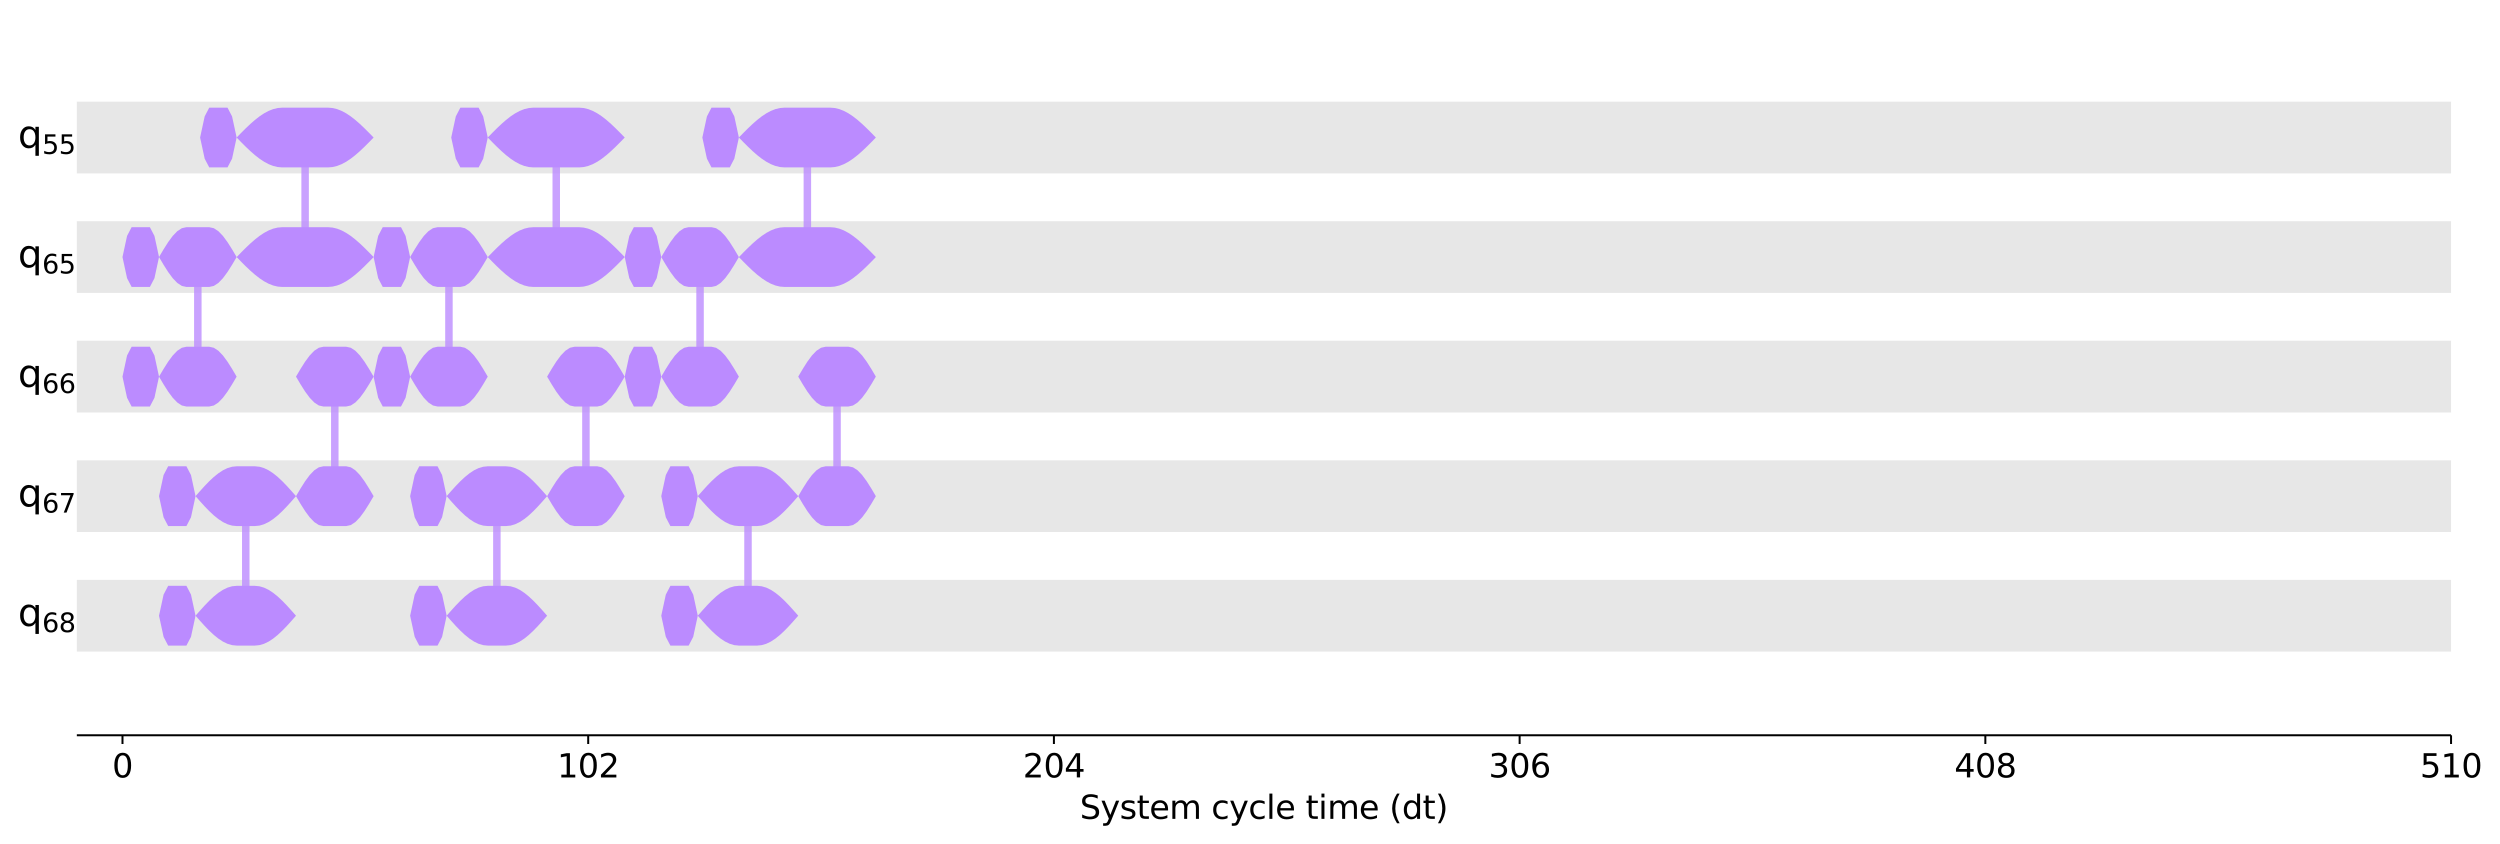 <?xml version="1.0" encoding="UTF-8"?><!DOCTYPE svg  PUBLIC '-//W3C//DTD SVG 1.1//EN'  'http://www.w3.org/Graphics/SVG/1.1/DTD/svg11.dtd'><svg width="1000.6pt" height="337.64pt" version="1.1" viewBox="0 0 1000.6 337.64" xmlns="http://www.w3.org/2000/svg" xmlns:xlink="http://www.w3.org/1999/xlink"><defs><style type="text/css">*{stroke-linejoin: round; stroke-linecap: butt}</style></defs><path d="m0 337.64h1000.6v-337.64h-1000.6z" fill="#ffffff"/><path d="m30.75 294.28h950.26v-287.08h-950.26z" fill="#ffffff"/><path d="m30.75 69.401h950.26v-28.708h-950.26z" clip-path="url(#47ce1046fd0)" fill="#dddddd" fill-opacity=".7"/><path d="m30.75 117.25h950.26v-28.708h-950.26z" clip-path="url(#47ce1046fd0)" fill="#dddddd" fill-opacity=".7"/><path d="m30.75 165.09h950.26v-28.708h-950.26z" clip-path="url(#47ce1046fd0)" fill="#dddddd" fill-opacity=".7"/><path d="m30.75 212.94h950.26v-28.708h-950.26z" clip-path="url(#47ce1046fd0)" fill="#dddddd" fill-opacity=".7"/><path d="m30.75 260.79h950.26v-28.708h-950.26z" clip-path="url(#47ce1046fd0)" fill="#dddddd" fill-opacity=".7"/><defs><path id="6c15e5cd190" d="m0 0v3.5" stroke="#000000" stroke-width=".8"/></defs><use x="49.024" y="294.28" stroke="#000000" stroke-width=".8" xlink:href="#6c15e5cd190"/><g transform="translate(44.889 311.16) scale(.13 -.13)"><defs><path id="DejaVuSans-30" transform="scale(.016)" d="m2034 4250q-487 0-733-480-245-479-245-1442 0-959 245-1439 246-480 733-480 491 0 736 480 246 480 246 1439 0 963-246 1442-245 480-736 480zm0 500q785 0 1199-621 414-620 414-1801 0-1178-414-1799-414-620-1199-620-784 0-1198 620-414 621-414 1799 0 1181 414 1801 414 621 1198 621z"/></defs><use xlink:href="#DejaVuSans-30"/></g><use x="235.421" y="294.28" stroke="#000000" stroke-width=".8" xlink:href="#6c15e5cd190"/><g transform="translate(223.01 311.16) scale(.13 -.13)"><defs><path id="DejaVuSans-31" transform="scale(.016)" d="m794 531h1031v3560l-1122-225v575l1116 225h631v-4135h1031v-531h-2687v531z"/><path id="DejaVuSans-32" transform="scale(.016)" d="m1228 531h2203v-531h-2962v531q359 372 979 998 621 627 780 809 303 340 423 576 121 236 121 464 0 372-261 606-261 235-680 235-297 0-627-103-329-103-704-313v638q381 153 712 231 332 78 607 78 725 0 1156-363 431-362 431-968 0-288-108-546-107-257-392-607-78-91-497-524-418-433-1181-1211z"/></defs><use xlink:href="#DejaVuSans-31"/><use transform="translate(63.623)" xlink:href="#DejaVuSans-30"/><use transform="translate(127.25)" xlink:href="#DejaVuSans-32"/></g><use x="421.818" y="294.28" stroke="#000000" stroke-width=".8" xlink:href="#6c15e5cd190"/><g transform="translate(409.41 311.16) scale(.13 -.13)"><defs><path id="DejaVuSans-34" transform="scale(.016)" d="m2419 4116-1594-2491h1594v2491zm-166 550h794v-3041h666v-525h-666v-1100h-628v1100h-2106v609l1940 2957z"/></defs><use xlink:href="#DejaVuSans-32"/><use transform="translate(63.623)" xlink:href="#DejaVuSans-30"/><use transform="translate(127.25)" xlink:href="#DejaVuSans-34"/></g><use x="608.215" y="294.28" stroke="#000000" stroke-width=".8" xlink:href="#6c15e5cd190"/><g transform="translate(595.81 311.16) scale(.13 -.13)"><defs><path id="DejaVuSans-33" transform="scale(.016)" d="m2597 2516q453-97 707-404 255-306 255-756 0-690-475-1069-475-378-1350-378-293 0-604 58t-642 174v609q262-153 574-231 313-78 654-78 593 0 904 234t311 681q0 413-289 645-289 233-804 233h-544v519h569q465 0 712 186t247 536q0 359-255 551-254 193-729 193-260 0-557-57-297-56-653-174v562q360 100 674 150t592 50q719 0 1137-327 419-326 419-882 0-388-222-655t-631-370z"/><path id="DejaVuSans-36" transform="scale(.016)" d="m2113 2584q-425 0-674-291-248-290-248-796 0-503 248-796 249-292 674-292t673 292q248 293 248 796 0 506-248 796-248 291-673 291zm1253 1979v-575q-238 112-480 171-242 60-480 60-625 0-955-422-329-422-376-1275 184 272 462 417 279 145 613 145 703 0 1111-427 408-426 408-1160 0-719-425-1154-425-434-1131-434-810 0-1238 620-428 621-428 1799 0 1106 525 1764t1409 658q238 0 480-47t505-140z"/></defs><use xlink:href="#DejaVuSans-33"/><use transform="translate(63.623)" xlink:href="#DejaVuSans-30"/><use transform="translate(127.25)" xlink:href="#DejaVuSans-36"/></g><use x="794.612" y="294.28" stroke="#000000" stroke-width=".8" xlink:href="#6c15e5cd190"/><g transform="translate(782.21 311.16) scale(.13 -.13)"><defs><path id="DejaVuSans-38" transform="scale(.016)" d="m2034 2216q-450 0-708-241-257-241-257-662 0-422 257-663 258-241 708-241t709 242q260 243 260 662 0 421-258 662-257 241-711 241zm-631 268q-406 100-633 378-226 279-226 679 0 559 398 884 399 325 1092 325 697 0 1094-325t397-884q0-400-227-679-226-278-629-378 456-106 710-416 255-309 255-755 0-679-414-1042-414-362-1186-362-771 0-1186 362-414 363-414 1042 0 446 256 755 257 310 713 416zm-231 997q0-362 226-565 227-203 636-203 407 0 636 203 230 203 230 565 0 363-230 566-229 203-636 203-409 0-636-203-226-203-226-566z"/></defs><use xlink:href="#DejaVuSans-34"/><use transform="translate(63.623)" xlink:href="#DejaVuSans-30"/><use transform="translate(127.25)" xlink:href="#DejaVuSans-38"/></g><use x="981.009" y="294.28" stroke="#000000" stroke-width=".8" xlink:href="#6c15e5cd190"/><g transform="translate(968.6 311.16) scale(.13 -.13)"><defs><path id="DejaVuSans-35" transform="scale(.016)" d="m691 4666h2478v-532h-1900v-1143q137 47 274 70 138 23 276 23 781 0 1237-428 457-428 457-1159 0-753-469-1171-469-417-1322-417-294 0-599 50-304 50-629 150v635q281-153 581-228t634-75q541 0 856 284 316 284 316 772 0 487-316 771-315 285-856 285-253 0-505-56-251-56-513-175v2344z"/></defs><use xlink:href="#DejaVuSans-35"/><use transform="translate(63.623)" xlink:href="#DejaVuSans-31"/><use transform="translate(127.25)" xlink:href="#DejaVuSans-30"/></g><g transform="translate(432.21 327.74) scale(.13 -.13)"><defs><path id="DejaVuSans-53" transform="scale(.016)" d="m3425 4513v-616q-359 172-678 256-319 85-616 85-515 0-795-200t-280-569q0-310 186-468 186-157 705-254l381-78q706-135 1042-474t336-907q0-679-455-1029-454-350-1332-350-331 0-705 75-373 75-773 222v650q384-215 753-325 369-109 725-109 540 0 834 212 294 213 294 607 0 343-211 537t-692 291l-385 75q-706 140-1022 440-315 300-315 835 0 619 436 975t1201 356q329 0 669-60 341-59 697-177z"/><path id="DejaVuSans-79" transform="scale(.016)" d="m2059-325q-243-625-475-815-231-191-618-191h-460v481h338q237 0 368 113 132 112 291 531l103 262-1415 3444h609l1094-2737 1094 2737h609l-1538-3825z"/><path id="DejaVuSans-73" transform="scale(.016)" d="m2834 3397v-544q-243 125-506 187-262 63-544 63-428 0-642-131t-214-394q0-200 153-314t616-217l197-44q612-131 870-370t258-667q0-488-386-773-386-284-1061-284-281 0-586 55t-642 164v594q319-166 628-249 309-82 613-82 406 0 624 139 219 139 219 392 0 234-158 359-157 125-692 241l-200 47q-534 112-772 345-237 233-237 639 0 494 350 762 350 269 994 269 318 0 599-47 282-46 519-140z"/><path id="DejaVuSans-74" transform="scale(.016)" d="m1172 4494v-994h1184v-447h-1184v-1900q0-428 117-550t477-122h590v-481h-590q-666 0-919 248-253 249-253 905v1900h-422v447h422v994h578z"/><path id="DejaVuSans-65" transform="scale(.016)" d="m3597 1894v-281h-2644q38-594 358-905t892-311q331 0 642 81t618 244v-544q-310-131-635-200t-659-69q-838 0-1327 487-489 488-489 1320 0 859 464 1363 464 505 1252 505 706 0 1117-455 411-454 411-1235zm-575 169q-6 471-264 752-258 282-683 282-481 0-770-272t-333-766l2050 4z"/><path id="DejaVuSans-6d" transform="scale(.016)" d="m3328 2828q216 388 516 572t706 184q547 0 844-383 297-382 297-1088v-2113h-578v2094q0 503-179 746-178 244-543 244-447 0-707-297-259-296-259-809v-1978h-578v2094q0 506-178 748t-550 242q-441 0-701-298-259-298-259-808v-1978h-578v3500h578v-544q197 322 472 475t653 153q382 0 649-194 267-193 395-562z"/><path id="DejaVuSans-63" transform="scale(.016)" d="m3122 3366v-538q-244 135-489 202t-495 67q-560 0-870-355-309-354-309-995t309-996q310-354 870-354 250 0 495 67t489 202v-532q-241-112-499-168-257-57-548-57-791 0-1257 497-465 497-465 1341 0 856 470 1346 471 491 1290 491 265 0 518-55 253-54 491-163z"/><path id="DejaVuSans-6c" transform="scale(.016)" d="m603 4863h575v-4863h-575v4863z"/><path id="DejaVuSans-69" transform="scale(.016)" d="m603 3500h575v-3500h-575v3500zm0 1363h575v-729h-575v729z"/><path id="DejaVuSans-28" transform="scale(.016)" d="m1984 4856q-418-718-622-1422-203-703-203-1425 0-721 205-1429t620-1424h-500q-468 735-701 1444t-233 1409q0 697 231 1403 232 707 703 1444h500z"/><path id="DejaVuSans-64" transform="scale(.016)" d="m2906 2969v1894h575v-4863h-575v525q-181-312-458-464-276-152-664-152-634 0-1033 506-398 507-398 1332t398 1331q399 506 1033 506 388 0 664-152 277-151 458-463zm-1959-1222q0-634 261-995t717-361 718 361q263 361 263 995t-263 995q-262 361-718 361t-717-361-261-995z"/><path id="DejaVuSans-29" transform="scale(.016)" d="m513 4856h500q468-737 701-1444 233-706 233-1403 0-700-233-1409t-701-1444h-500q415 716 620 1424t205 1429q0 722-205 1425-205 704-620 1422z"/></defs><use xlink:href="#DejaVuSans-53"/><use transform="translate(63.477)" xlink:href="#DejaVuSans-79"/><use transform="translate(122.66)" xlink:href="#DejaVuSans-73"/><use transform="translate(174.76)" xlink:href="#DejaVuSans-74"/><use transform="translate(213.96)" xlink:href="#DejaVuSans-65"/><use transform="translate(275.49)" xlink:href="#DejaVuSans-6d"/><use transform="translate(372.9)" xlink:href="#DejaVuSans-20"/><use transform="translate(404.69)" xlink:href="#DejaVuSans-63"/><use transform="translate(459.67)" xlink:href="#DejaVuSans-79"/><use transform="translate(518.85)" xlink:href="#DejaVuSans-63"/><use transform="translate(573.83)" xlink:href="#DejaVuSans-6c"/><use transform="translate(601.61)" xlink:href="#DejaVuSans-65"/><use transform="translate(663.13)" xlink:href="#DejaVuSans-20"/><use transform="translate(694.92)" xlink:href="#DejaVuSans-74"/><use transform="translate(734.13)" xlink:href="#DejaVuSans-69"/><use transform="translate(761.91)" xlink:href="#DejaVuSans-6d"/><use transform="translate(859.33)" xlink:href="#DejaVuSans-65"/><use transform="translate(920.85)" xlink:href="#DejaVuSans-20"/><use transform="translate(952.64)" xlink:href="#DejaVuSans-28"/><use transform="translate(991.65)" xlink:href="#DejaVuSans-64"/><use transform="translate(1055.1)" xlink:href="#DejaVuSans-74"/><use transform="translate(1094.3)" xlink:href="#DejaVuSans-29"/></g><path d="m79.177 102.89v47.847" clip-path="url(#47ce1046fd0)" fill="none" stroke="#bb8bff" stroke-linecap="square" stroke-opacity=".8" stroke-width="3"/><path d="m122.12 55.047v47.847" clip-path="url(#47ce1046fd0)" fill="none" stroke="#bb8bff" stroke-linecap="square" stroke-opacity=".8" stroke-width="3"/><path d="m98.365 198.59v47.847" clip-path="url(#47ce1046fd0)" fill="none" stroke="#bb8bff" stroke-linecap="square" stroke-opacity=".8" stroke-width="3"/><path d="m134 150.74v47.847" clip-path="url(#47ce1046fd0)" fill="none" stroke="#bb8bff" stroke-linecap="square" stroke-opacity=".8" stroke-width="3"/><path d="m179.68 102.89v47.847" clip-path="url(#47ce1046fd0)" fill="none" stroke="#bb8bff" stroke-linecap="square" stroke-opacity=".8" stroke-width="3"/><path d="m222.63 55.047v47.847" clip-path="url(#47ce1046fd0)" fill="none" stroke="#bb8bff" stroke-linecap="square" stroke-opacity=".8" stroke-width="3"/><path d="m198.87 198.59v47.847" clip-path="url(#47ce1046fd0)" fill="none" stroke="#bb8bff" stroke-linecap="square" stroke-opacity=".8" stroke-width="3"/><path d="m234.51 150.74v47.847" clip-path="url(#47ce1046fd0)" fill="none" stroke="#bb8bff" stroke-linecap="square" stroke-opacity=".8" stroke-width="3"/><path d="m280.19 102.89v47.847" clip-path="url(#47ce1046fd0)" fill="none" stroke="#bb8bff" stroke-linecap="square" stroke-opacity=".8" stroke-width="3"/><path d="m323.14 55.047v47.847" clip-path="url(#47ce1046fd0)" fill="none" stroke="#bb8bff" stroke-linecap="square" stroke-opacity=".8" stroke-width="3"/><path d="m299.38 198.59v47.847" clip-path="url(#47ce1046fd0)" fill="none" stroke="#bb8bff" stroke-linecap="square" stroke-opacity=".8" stroke-width="3"/><path d="m335.02 150.74v47.847" clip-path="url(#47ce1046fd0)" fill="none" stroke="#bb8bff" stroke-linecap="square" stroke-opacity=".8" stroke-width="3"/><path d="m30.75 294.28v-287.08" fill="none"/><path d="m981.01 294.28v-287.08" fill="none"/><path d="m30.75 294.28h950.26" fill="none" stroke="#000000" stroke-linecap="square" stroke-width=".8"/><path d="m30.75 7.2h950.26" fill="none"/><path d="m80.09 55.047 1.827-8.458 1.827-3.503h7.31l1.827 3.503 1.827 8.458-1.827 8.458-1.827 3.503h-7.31l-1.827-3.503-1.827-8.458z" clip-path="url(#47ce1046fd0)" fill="#bb8bff"/><path d="m49.024 102.89 1.827-8.458 1.827-3.503h7.31l1.827 3.503 1.827 8.458-1.827 8.458-1.827 3.503h-7.31l-1.827-3.503-1.827-8.458z" clip-path="url(#47ce1046fd0)" fill="#bb8bff"/><path d="m49.024 150.74 1.827-8.458 1.827-3.503h7.31l1.827 3.503 1.827 8.458-1.827 8.458-1.827 3.503h-7.31l-1.827-3.503-1.827-8.458z" clip-path="url(#47ce1046fd0)" fill="#bb8bff"/><path d="m63.644 102.89 1.827-3.096 1.827-2.885 1.827-2.477 1.827-1.901 1.827-1.195 1.827-0.408h9.137l1.827 0.408 1.827 1.195 1.827 1.901 1.827 2.477 1.827 2.885 1.827 3.096-1.827 3.096-1.827 2.885-1.827 2.477-1.827 1.901-1.827 1.195-1.827 0.408h-9.137l-1.827-0.408-1.827-1.195-1.827-1.901-1.827-2.477-1.827-2.885-1.827-3.096z" clip-path="url(#47ce1046fd0)" fill="#bb8bff"/><path d="m63.644 150.74 1.827-3.096 1.827-2.885 1.827-2.477 1.827-1.901 1.827-1.195 1.827-0.408h9.137l1.827 0.408 1.827 1.195 1.827 1.901 1.827 2.477 1.827 2.885 1.827 3.096-1.827 3.096-1.827 2.885-1.827 2.477-1.827 1.901-1.827 1.195-1.827 0.408h-9.137l-1.827-0.408-1.827-1.195-1.827-1.901-1.827-2.477-1.827-2.885-1.827-3.096z" clip-path="url(#47ce1046fd0)" fill="#bb8bff"/><path d="m94.71 55.047 1.827-1.871 1.827-1.825 1.827-1.734 1.827-1.6 1.827-1.427 1.827-1.219 1.827-0.981 1.827-0.718 1.827-0.438 1.827-0.147h18.274l1.827 0.147 1.827 0.438 1.827 0.718 1.827 0.981 1.827 1.219 1.827 1.427 1.827 1.6 1.827 1.734 1.827 1.825 1.827 1.871-1.827 1.871-1.827 1.825-1.827 1.734-1.827 1.6-1.827 1.427-1.827 1.219-1.827 0.981-1.827 0.718-1.827 0.438-1.827 0.147h-18.274l-1.827-0.147-1.827-0.438-1.827-0.718-1.827-0.981-1.827-1.219-1.827-1.427-1.827-1.6-1.827-1.734-1.827-1.825-1.827-1.871z" clip-path="url(#47ce1046fd0)" fill="#bb8bff"/><path d="m94.71 102.89 1.827-1.871 1.827-1.825 1.827-1.734 1.827-1.6 1.827-1.427 1.827-1.219 1.827-0.981 1.827-0.718 1.827-0.438 1.827-0.147h18.274l1.827 0.147 1.827 0.438 1.827 0.718 1.827 0.981 1.827 1.219 1.827 1.427 1.827 1.6 1.827 1.734 1.827 1.825 1.827 1.871-1.827 1.871-1.827 1.825-1.827 1.734-1.827 1.6-1.827 1.427-1.827 1.219-1.827 0.981-1.827 0.718-1.827 0.438-1.827 0.147h-18.274l-1.827-0.147-1.827-0.438-1.827-0.718-1.827-0.981-1.827-1.219-1.827-1.427-1.827-1.6-1.827-1.734-1.827-1.825-1.827-1.871z" clip-path="url(#47ce1046fd0)" fill="#bb8bff"/><path d="m63.644 198.59 1.827-8.458 1.827-3.503h7.31l1.827 3.503 1.827 8.458-1.827 8.458-1.827 3.503h-7.31l-1.827-3.503-1.827-8.458z" clip-path="url(#47ce1046fd0)" fill="#bb8bff"/><path d="m63.644 246.43 1.827-8.458 1.827-3.503h7.31l1.827 3.503 1.827 8.458-1.827 8.458-1.827 3.503h-7.31l-1.827-3.503-1.827-8.458z" clip-path="url(#47ce1046fd0)" fill="#bb8bff"/><path d="m78.263 198.59 1.827-2.077 1.827-2.014 1.827-1.89 1.827-1.708 1.827-1.474 1.827-1.196 1.827-0.881 1.827-0.54 1.827-0.182h7.31l1.827 0.182 1.827 0.54 1.827 0.881 1.827 1.196 1.827 1.474 1.827 1.708 1.827 1.89 1.827 2.014 1.827 2.077-1.827 2.077-1.827 2.014-1.827 1.89-1.827 1.708-1.827 1.474-1.827 1.196-1.827 0.881-1.827 0.54-1.827 0.182h-7.31l-1.827-0.182-1.827-0.54-1.827-0.881-1.827-1.196-1.827-1.474-1.827-1.708-1.827-1.89-1.827-2.014-1.827-2.077z" clip-path="url(#47ce1046fd0)" fill="#bb8bff"/><path d="m78.263 246.43 1.827-2.077 1.827-2.014 1.827-1.89 1.827-1.708 1.827-1.474 1.827-1.196 1.827-0.881 1.827-0.54 1.827-0.182h7.31l1.827 0.182 1.827 0.54 1.827 0.881 1.827 1.196 1.827 1.474 1.827 1.708 1.827 1.89 1.827 2.014 1.827 2.077-1.827 2.077-1.827 2.014-1.827 1.89-1.827 1.708-1.827 1.474-1.827 1.196-1.827 0.881-1.827 0.54-1.827 0.182h-7.31l-1.827-0.182-1.827-0.54-1.827-0.881-1.827-1.196-1.827-1.474-1.827-1.708-1.827-1.89-1.827-2.014-1.827-2.077z" clip-path="url(#47ce1046fd0)" fill="#bb8bff"/><path d="m118.47 150.74 1.827-3.096 1.827-2.885 1.827-2.477 1.827-1.901 1.827-1.195 1.827-0.408h9.137l1.827 0.408 1.827 1.195 1.827 1.901 1.827 2.477 1.827 2.885 1.827 3.096-1.827 3.096-1.827 2.885-1.827 2.477-1.827 1.901-1.827 1.195-1.827 0.408h-9.137l-1.827-0.408-1.827-1.195-1.827-1.901-1.827-2.477-1.827-2.885-1.827-3.096z" clip-path="url(#47ce1046fd0)" fill="#bb8bff"/><path d="m118.47 198.59 1.827-3.096 1.827-2.885 1.827-2.477 1.827-1.901 1.827-1.195 1.827-0.408h9.137l1.827 0.408 1.827 1.195 1.827 1.901 1.827 2.477 1.827 2.885 1.827 3.096-1.827 3.096-1.827 2.885-1.827 2.477-1.827 1.901-1.827 1.195-1.827 0.408h-9.137l-1.827-0.408-1.827-1.195-1.827-1.901-1.827-2.477-1.827-2.885-1.827-3.096z" clip-path="url(#47ce1046fd0)" fill="#bb8bff"/><path d="m180.6 55.047 1.827-8.458 1.827-3.503h7.31l1.827 3.503 1.827 8.458-1.827 8.458-1.827 3.503h-7.31l-1.827-3.503-1.827-8.458z" clip-path="url(#47ce1046fd0)" fill="#bb8bff"/><path d="m149.53 102.89 1.827-8.458 1.827-3.503h7.31l1.827 3.503 1.827 8.458-1.827 8.458-1.827 3.503h-7.31l-1.827-3.503-1.827-8.458z" clip-path="url(#47ce1046fd0)" fill="#bb8bff"/><path d="m149.53 150.74 1.827-8.458 1.827-3.503h7.31l1.827 3.503 1.827 8.458-1.827 8.458-1.827 3.503h-7.31l-1.827-3.503-1.827-8.458z" clip-path="url(#47ce1046fd0)" fill="#bb8bff"/><path d="m164.15 102.89 1.827-3.096 1.827-2.885 1.827-2.477 1.827-1.901 1.827-1.195 1.827-0.408h9.137l1.827 0.408 1.827 1.195 1.827 1.901 1.827 2.477 1.827 2.885 1.827 3.096-1.827 3.096-1.827 2.885-1.827 2.477-1.827 1.901-1.827 1.195-1.827 0.408h-9.137l-1.827-0.408-1.827-1.195-1.827-1.901-1.827-2.477-1.827-2.885-1.827-3.096z" clip-path="url(#47ce1046fd0)" fill="#bb8bff"/><path d="m164.15 150.74 1.827-3.096 1.827-2.885 1.827-2.477 1.827-1.901 1.827-1.195 1.827-0.408h9.137l1.827 0.408 1.827 1.195 1.827 1.901 1.827 2.477 1.827 2.885 1.827 3.096-1.827 3.096-1.827 2.885-1.827 2.477-1.827 1.901-1.827 1.195-1.827 0.408h-9.137l-1.827-0.408-1.827-1.195-1.827-1.901-1.827-2.477-1.827-2.885-1.827-3.096z" clip-path="url(#47ce1046fd0)" fill="#bb8bff"/><path d="m195.22 55.047 1.827-1.871 1.827-1.825 1.827-1.734 1.827-1.6 1.827-1.427 1.827-1.219 1.827-0.981 1.827-0.718 1.827-0.438 1.827-0.147h18.274l1.827 0.147 1.827 0.438 1.827 0.718 1.827 0.981 1.827 1.219 1.827 1.427 1.827 1.6 1.827 1.734 1.827 1.825 1.827 1.871-1.827 1.871-1.827 1.825-1.827 1.734-1.827 1.6-1.827 1.427-1.827 1.219-1.827 0.981-1.827 0.718-1.827 0.438-1.827 0.147h-18.274l-1.827-0.147-1.827-0.438-1.827-0.718-1.827-0.981-1.827-1.219-1.827-1.427-1.827-1.6-1.827-1.734-1.827-1.825-1.827-1.871z" clip-path="url(#47ce1046fd0)" fill="#bb8bff"/><path d="m195.22 102.89 1.827-1.871 1.827-1.825 1.827-1.734 1.827-1.6 1.827-1.427 1.827-1.219 1.827-0.981 1.827-0.718 1.827-0.438 1.827-0.147h18.274l1.827 0.147 1.827 0.438 1.827 0.718 1.827 0.981 1.827 1.219 1.827 1.427 1.827 1.6 1.827 1.734 1.827 1.825 1.827 1.871-1.827 1.871-1.827 1.825-1.827 1.734-1.827 1.6-1.827 1.427-1.827 1.219-1.827 0.981-1.827 0.718-1.827 0.438-1.827 0.147h-18.274l-1.827-0.147-1.827-0.438-1.827-0.718-1.827-0.981-1.827-1.219-1.827-1.427-1.827-1.6-1.827-1.734-1.827-1.825-1.827-1.871z" clip-path="url(#47ce1046fd0)" fill="#bb8bff"/><path d="m164.15 198.59 1.827-8.458 1.827-3.503h7.31l1.827 3.503 1.827 8.458-1.827 8.458-1.827 3.503h-7.31l-1.827-3.503-1.827-8.458z" clip-path="url(#47ce1046fd0)" fill="#bb8bff"/><path d="m164.15 246.43 1.827-8.458 1.827-3.503h7.31l1.827 3.503 1.827 8.458-1.827 8.458-1.827 3.503h-7.31l-1.827-3.503-1.827-8.458z" clip-path="url(#47ce1046fd0)" fill="#bb8bff"/><path d="m178.77 198.59 1.827-2.077 1.827-2.014 1.827-1.89 1.827-1.708 1.827-1.474 1.827-1.196 1.827-0.881 1.827-0.54 1.827-0.182h7.31l1.827 0.182 1.827 0.54 1.827 0.881 1.827 1.196 1.827 1.474 1.827 1.708 1.827 1.89 1.827 2.014 1.827 2.077-1.827 2.077-1.827 2.014-1.827 1.89-1.827 1.708-1.827 1.474-1.827 1.196-1.827 0.881-1.827 0.54-1.827 0.182h-7.31l-1.827-0.182-1.827-0.54-1.827-0.881-1.827-1.196-1.827-1.474-1.827-1.708-1.827-1.89-1.827-2.014-1.827-2.077z" clip-path="url(#47ce1046fd0)" fill="#bb8bff"/><path d="m178.77 246.43 1.827-2.077 1.827-2.014 1.827-1.89 1.827-1.708 1.827-1.474 1.827-1.196 1.827-0.881 1.827-0.54 1.827-0.182h7.31l1.827 0.182 1.827 0.54 1.827 0.881 1.827 1.196 1.827 1.474 1.827 1.708 1.827 1.89 1.827 2.014 1.827 2.077-1.827 2.077-1.827 2.014-1.827 1.89-1.827 1.708-1.827 1.474-1.827 1.196-1.827 0.881-1.827 0.54-1.827 0.182h-7.31l-1.827-0.182-1.827-0.54-1.827-0.881-1.827-1.196-1.827-1.474-1.827-1.708-1.827-1.89-1.827-2.014-1.827-2.077z" clip-path="url(#47ce1046fd0)" fill="#bb8bff"/><path d="m218.97 150.74 1.827-3.096 1.827-2.885 1.827-2.477 1.827-1.901 1.827-1.195 1.827-0.408h9.137l1.827 0.408 1.827 1.195 1.827 1.901 1.827 2.477 1.827 2.885 1.827 3.096-1.827 3.096-1.827 2.885-1.827 2.477-1.827 1.901-1.827 1.195-1.827 0.408h-9.137l-1.827-0.408-1.827-1.195-1.827-1.901-1.827-2.477-1.827-2.885-1.827-3.096z" clip-path="url(#47ce1046fd0)" fill="#bb8bff"/><path d="m218.97 198.59 1.827-3.096 1.827-2.885 1.827-2.477 1.827-1.901 1.827-1.195 1.827-0.408h9.137l1.827 0.408 1.827 1.195 1.827 1.901 1.827 2.477 1.827 2.885 1.827 3.096-1.827 3.096-1.827 2.885-1.827 2.477-1.827 1.901-1.827 1.195-1.827 0.408h-9.137l-1.827-0.408-1.827-1.195-1.827-1.901-1.827-2.477-1.827-2.885-1.827-3.096z" clip-path="url(#47ce1046fd0)" fill="#bb8bff"/><path d="m281.11 55.047 1.827-8.458 1.827-3.503h7.31l1.827 3.503 1.827 8.458-1.827 8.458-1.827 3.503h-7.31l-1.827-3.503-1.827-8.458z" clip-path="url(#47ce1046fd0)" fill="#bb8bff"/><path d="m250.04 102.89 1.827-8.458 1.827-3.503h7.31l1.827 3.503 1.827 8.458-1.827 8.458-1.827 3.503h-7.31l-1.827-3.503-1.827-8.458z" clip-path="url(#47ce1046fd0)" fill="#bb8bff"/><path d="m250.04 150.74 1.827-8.458 1.827-3.503h7.31l1.827 3.503 1.827 8.458-1.827 8.458-1.827 3.503h-7.31l-1.827-3.503-1.827-8.458z" clip-path="url(#47ce1046fd0)" fill="#bb8bff"/><path d="m264.66 102.89 1.827-3.096 1.827-2.885 1.827-2.477 1.827-1.901 1.827-1.195 1.827-0.408h9.137l1.827 0.408 1.827 1.195 1.827 1.901 1.827 2.477 1.827 2.885 1.827 3.096-1.827 3.096-1.827 2.885-1.827 2.477-1.827 1.901-1.827 1.195-1.827 0.408h-9.137l-1.827-0.408-1.827-1.195-1.827-1.901-1.827-2.477-1.827-2.885-1.827-3.096z" clip-path="url(#47ce1046fd0)" fill="#bb8bff"/><path d="m264.66 150.74 1.827-3.096 1.827-2.885 1.827-2.477 1.827-1.901 1.827-1.195 1.827-0.408h9.137l1.827 0.408 1.827 1.195 1.827 1.901 1.827 2.477 1.827 2.885 1.827 3.096-1.827 3.096-1.827 2.885-1.827 2.477-1.827 1.901-1.827 1.195-1.827 0.408h-9.137l-1.827-0.408-1.827-1.195-1.827-1.901-1.827-2.477-1.827-2.885-1.827-3.096z" clip-path="url(#47ce1046fd0)" fill="#bb8bff"/><path d="m295.73 55.047 1.827-1.871 1.827-1.825 1.827-1.734 1.827-1.6 1.827-1.427 1.827-1.219 1.827-0.981 1.827-0.718 1.827-0.438 1.827-0.147h18.274l1.827 0.147 1.827 0.438 1.827 0.718 1.827 0.981 1.827 1.219 1.827 1.427 1.827 1.6 1.827 1.734 1.827 1.825 1.827 1.871-1.827 1.871-1.827 1.825-1.827 1.734-1.827 1.6-1.827 1.427-1.827 1.219-1.827 0.981-1.827 0.718-1.827 0.438-1.827 0.147h-18.274l-1.827-0.147-1.827-0.438-1.827-0.718-1.827-0.981-1.827-1.219-1.827-1.427-1.827-1.6-1.827-1.734-1.827-1.825-1.827-1.871z" clip-path="url(#47ce1046fd0)" fill="#bb8bff"/><path d="m295.73 102.89 1.827-1.871 1.827-1.825 1.827-1.734 1.827-1.6 1.827-1.427 1.827-1.219 1.827-0.981 1.827-0.718 1.827-0.438 1.827-0.147h18.274l1.827 0.147 1.827 0.438 1.827 0.718 1.827 0.981 1.827 1.219 1.827 1.427 1.827 1.6 1.827 1.734 1.827 1.825 1.827 1.871-1.827 1.871-1.827 1.825-1.827 1.734-1.827 1.6-1.827 1.427-1.827 1.219-1.827 0.981-1.827 0.718-1.827 0.438-1.827 0.147h-18.274l-1.827-0.147-1.827-0.438-1.827-0.718-1.827-0.981-1.827-1.219-1.827-1.427-1.827-1.6-1.827-1.734-1.827-1.825-1.827-1.871z" clip-path="url(#47ce1046fd0)" fill="#bb8bff"/><path d="m264.66 198.59 1.827-8.458 1.827-3.503h7.31l1.827 3.503 1.827 8.458-1.827 8.458-1.827 3.503h-7.31l-1.827-3.503-1.827-8.458z" clip-path="url(#47ce1046fd0)" fill="#bb8bff"/><path d="m264.66 246.43 1.827-8.458 1.827-3.503h7.31l1.827 3.503 1.827 8.458-1.827 8.458-1.827 3.503h-7.31l-1.827-3.503-1.827-8.458z" clip-path="url(#47ce1046fd0)" fill="#bb8bff"/><path d="m279.28 198.59 1.827-2.077 1.827-2.014 1.827-1.89 1.827-1.708 1.827-1.474 1.827-1.196 1.827-0.881 1.827-0.54 1.827-0.182h7.31l1.827 0.182 1.827 0.54 1.827 0.881 1.827 1.196 1.827 1.474 1.827 1.708 1.827 1.89 1.827 2.014 1.827 2.077-1.827 2.077-1.827 2.014-1.827 1.89-1.827 1.708-1.827 1.474-1.827 1.196-1.827 0.881-1.827 0.54-1.827 0.182h-7.31l-1.827-0.182-1.827-0.54-1.827-0.881-1.827-1.196-1.827-1.474-1.827-1.708-1.827-1.89-1.827-2.014-1.827-2.077z" clip-path="url(#47ce1046fd0)" fill="#bb8bff"/><path d="m279.28 246.43 1.827-2.077 1.827-2.014 1.827-1.89 1.827-1.708 1.827-1.474 1.827-1.196 1.827-0.881 1.827-0.54 1.827-0.182h7.31l1.827 0.182 1.827 0.54 1.827 0.881 1.827 1.196 1.827 1.474 1.827 1.708 1.827 1.89 1.827 2.014 1.827 2.077-1.827 2.077-1.827 2.014-1.827 1.89-1.827 1.708-1.827 1.474-1.827 1.196-1.827 0.881-1.827 0.54-1.827 0.182h-7.31l-1.827-0.182-1.827-0.54-1.827-0.881-1.827-1.196-1.827-1.474-1.827-1.708-1.827-1.89-1.827-2.014-1.827-2.077z" clip-path="url(#47ce1046fd0)" fill="#bb8bff"/><path d="m319.48 150.74 1.827-3.096 1.827-2.885 1.827-2.477 1.827-1.901 1.827-1.195 1.827-0.408h9.137l1.827 0.408 1.827 1.195 1.827 1.901 1.827 2.477 1.827 2.885 1.827 3.096-1.827 3.096-1.827 2.885-1.827 2.477-1.827 1.901-1.827 1.195-1.827 0.408h-9.137l-1.827-0.408-1.827-1.195-1.827-1.901-1.827-2.477-1.827-2.885-1.827-3.096z" clip-path="url(#47ce1046fd0)" fill="#bb8bff"/><path d="m319.48 198.59 1.827-3.096 1.827-2.885 1.827-2.477 1.827-1.901 1.827-1.195 1.827-0.408h9.137l1.827 0.408 1.827 1.195 1.827 1.901 1.827 2.477 1.827 2.885 1.827 3.096-1.827 3.096-1.827 2.885-1.827 2.477-1.827 1.901-1.827 1.195-1.827 0.408h-9.137l-1.827-0.408-1.827-1.195-1.827-1.901-1.827-2.477-1.827-2.885-1.827-3.096z" clip-path="url(#47ce1046fd0)" fill="#bb8bff"/><g transform="translate(7.2 59.155) scale(.15 -.15)"><defs><path id="DejaVuSans-71" transform="scale(.016)" d="m947 1747q0-634 261-995t717-361 718 361q263 361 263 995t-263 995q-262 361-718 361t-717-361-261-995zm1959-1222q-181-312-458-464-276-152-664-152-634 0-1033 506-398 507-398 1332t398 1331q399 506 1033 506 388 0 664-152 277-151 458-463v531h575v-4831h-575v1856z"/></defs><use xlink:href="#DejaVuSans-71"/><use transform="translate(64.434 -16.406) scale(.7)" xlink:href="#DejaVuSans-35"/><use transform="translate(108.97 -16.406) scale(.7)" xlink:href="#DejaVuSans-35"/></g><g transform="translate(7.2 107) scale(.15 -.15)"><use xlink:href="#DejaVuSans-71"/><use transform="translate(64.434 -16.406) scale(.7)" xlink:href="#DejaVuSans-36"/><use transform="translate(108.97 -16.406) scale(.7)" xlink:href="#DejaVuSans-35"/></g><g transform="translate(7.2 154.85) scale(.15 -.15)"><use xlink:href="#DejaVuSans-71"/><use transform="translate(64.434 -16.406) scale(.7)" xlink:href="#DejaVuSans-36"/><use transform="translate(108.97 -16.406) scale(.7)" xlink:href="#DejaVuSans-36"/></g><g transform="translate(7.2 202.7) scale(.15 -.15)"><defs><path id="DejaVuSans-37" transform="scale(.016)" d="m525 4666h3e3v-269l-1694-4397h-659l1594 4134h-2241v532z"/></defs><use xlink:href="#DejaVuSans-71"/><use transform="translate(64.434 -16.406) scale(.7)" xlink:href="#DejaVuSans-36"/><use transform="translate(108.97 -16.406) scale(.7)" xlink:href="#DejaVuSans-37"/></g><g transform="translate(7.2 250.54) scale(.15 -.15)"><use xlink:href="#DejaVuSans-71"/><use transform="translate(64.434 -16.406) scale(.7)" xlink:href="#DejaVuSans-36"/><use transform="translate(108.97 -16.406) scale(.7)" xlink:href="#DejaVuSans-38"/></g><defs><clipPath id="47ce1046fd0"><rect x="30.75" y="7.2" width="950.26" height="287.08"/></clipPath></defs></svg>